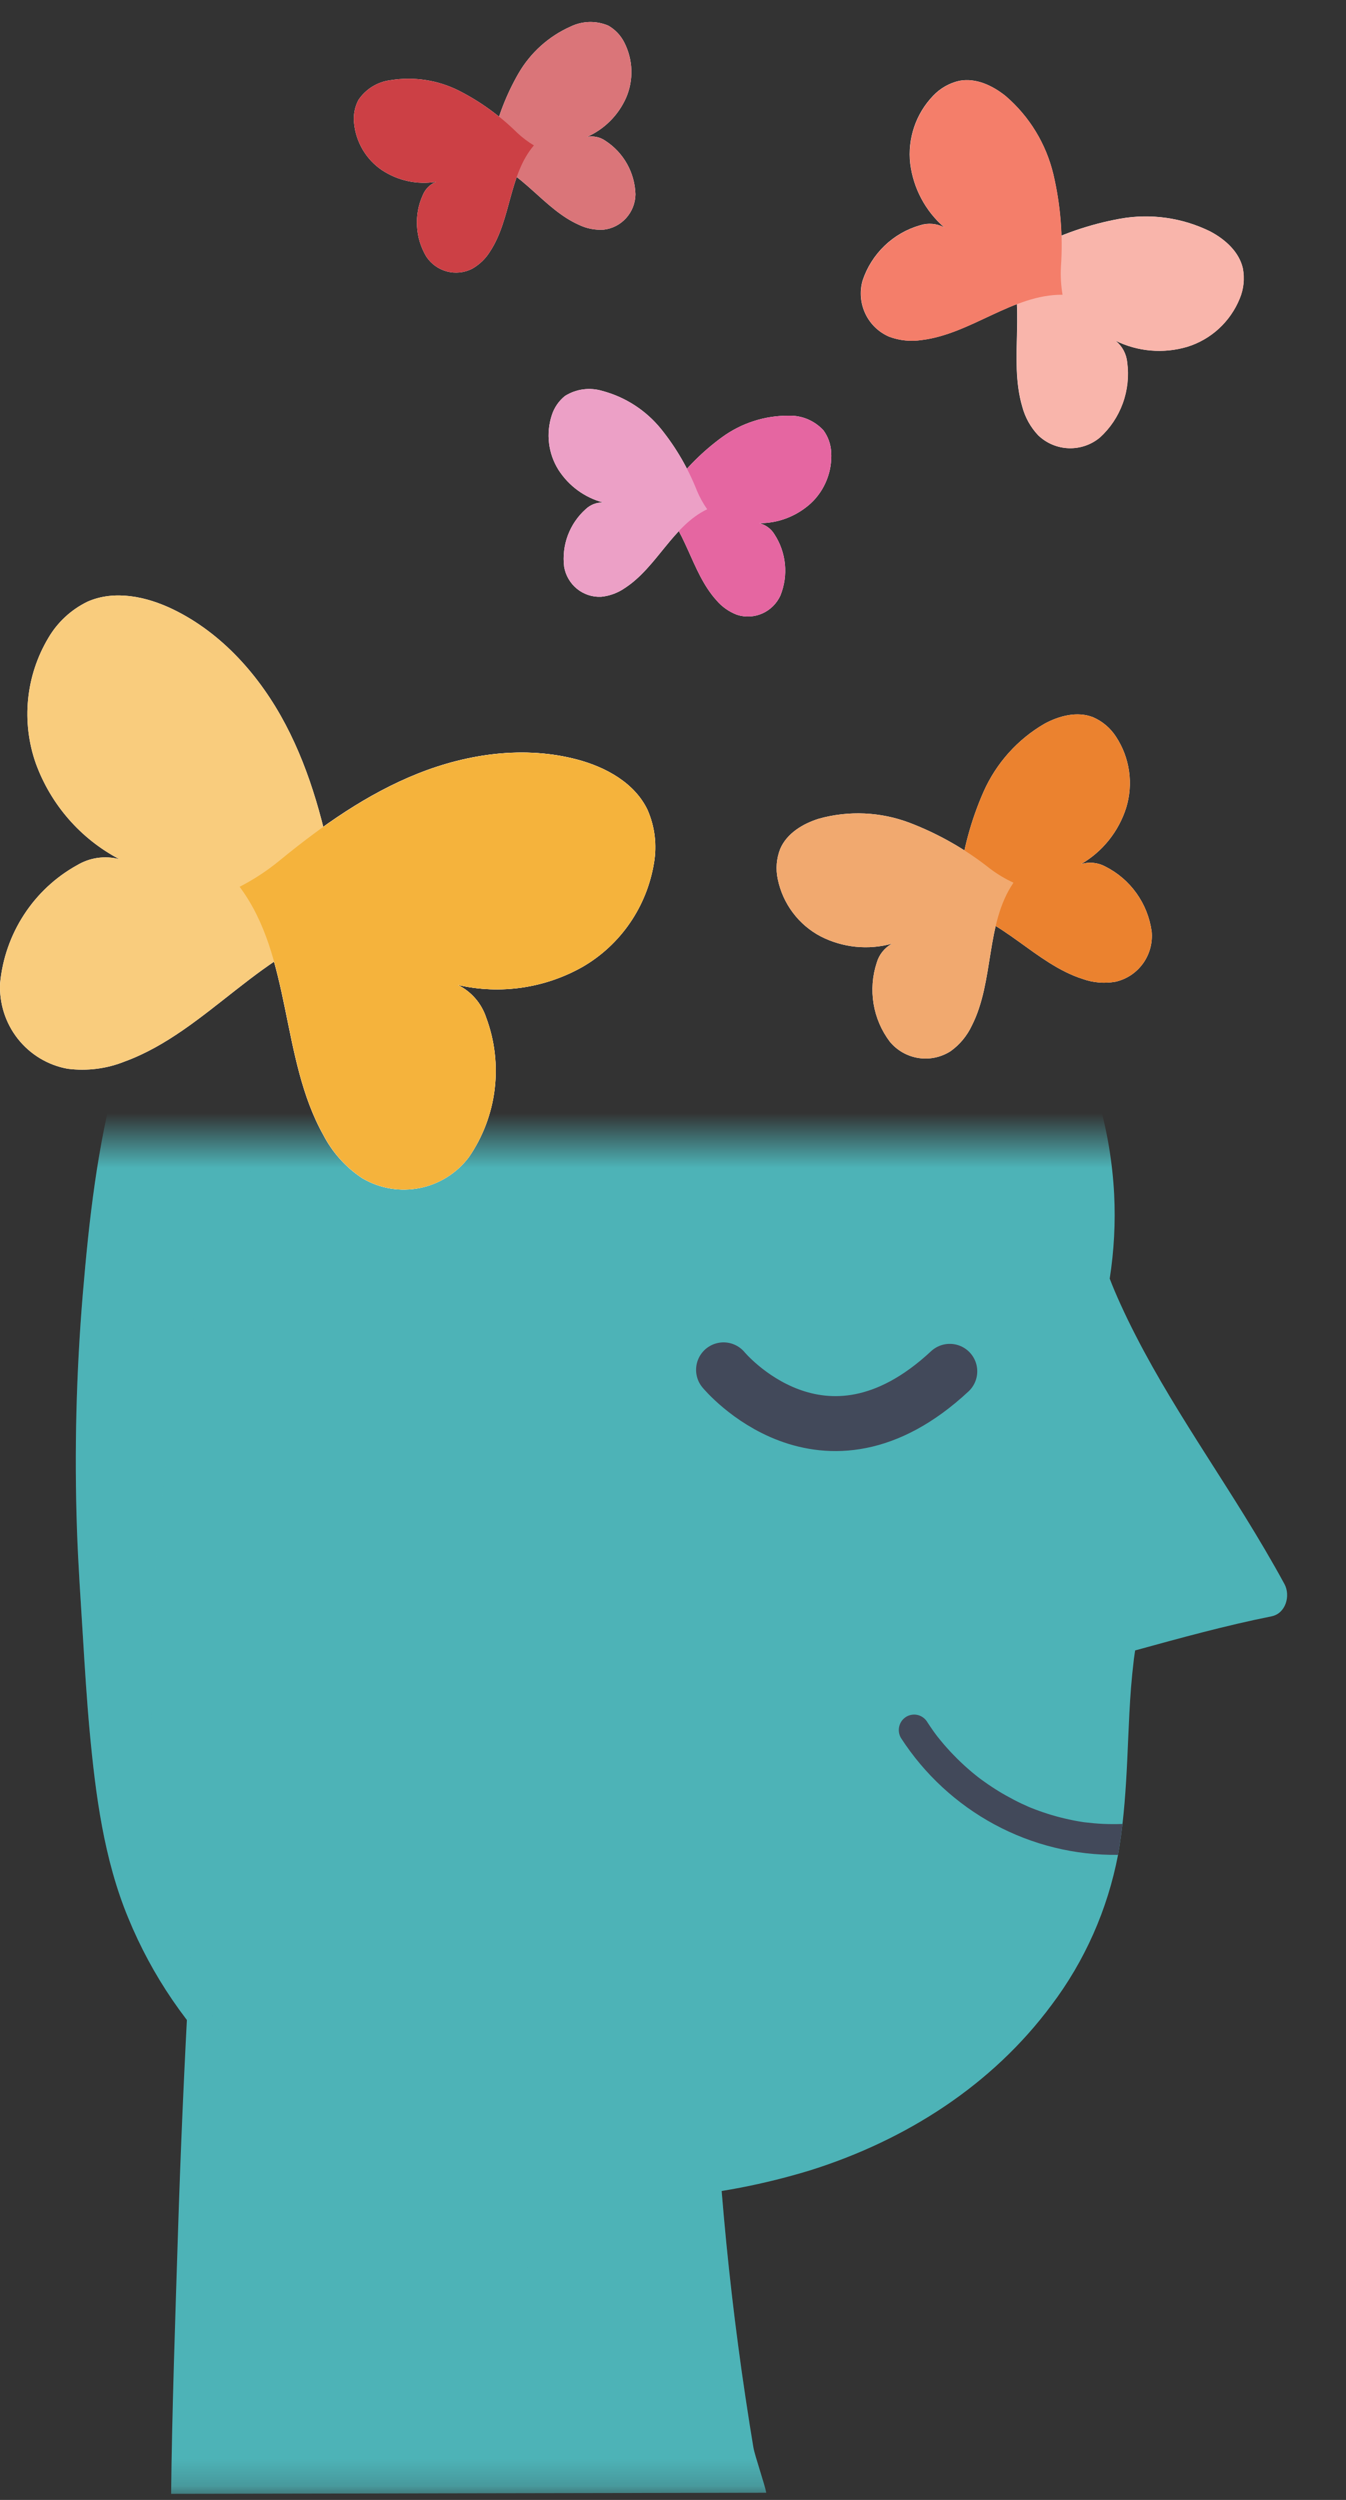 <svg width="49" height="91" viewBox="0 0 49 91" fill="none" xmlns="http://www.w3.org/2000/svg">
<rect x="0" y="0" width="49" height="91" fill="#333333" stroke="none"/>
<mask id="mask0" mask-type="alpha" maskUnits="userSpaceOnUse" x="0" y="41" width="49" height="50">
<rect x="0.137" y="41.498" width="48.863" height="49.301" fill="#C4C4C4"/>
</mask>
<g mask="url(#mask0)">
<path d="M6.23 90.779C6.258 87.914 6.385 84.26 6.475 81.397C6.573 78.305 6.707 75.214 6.879 72.125C6.976 70.389 7.084 68.654 7.203 66.92C7.205 66.899 7.21 66.878 7.218 66.858C7.218 66.856 7.218 66.855 7.219 66.853C7.224 66.837 7.23 66.821 7.238 66.806C7.247 66.789 7.258 66.772 7.271 66.757C7.304 66.711 7.353 66.677 7.408 66.663C7.463 66.649 7.521 66.654 7.572 66.678C7.582 66.682 7.59 66.685 7.599 66.69C7.615 66.699 7.631 66.708 7.646 66.717C8.51 67.21 9.374 67.703 10.238 68.197C12.211 69.323 14.184 70.45 16.156 71.577C18.225 72.758 20.294 73.939 22.363 75.12C23.529 75.786 24.695 76.452 25.862 77.118C25.894 77.137 25.93 77.153 25.96 77.174C26.178 77.326 26.122 77.692 26.137 77.932C26.218 79.176 26.32 80.418 26.442 81.659C26.687 84.144 27.015 86.619 27.426 89.085C27.476 89.387 27.842 90.438 27.895 90.739L6.23 90.779Z" fill="#4DB3B7"/>
<g style="mix-blend-mode:multiply" opacity="0.2">
<path d="M23.819 84.806C21.735 83.478 19.332 82.736 17.171 81.544C14.932 80.309 12.7 78.775 11.118 76.723C9.634 74.757 8.705 72.423 8.43 69.968C8.338 69.045 8.358 68.115 8.488 67.198C9.071 67.531 9.654 67.864 10.238 68.197C12.211 69.323 14.184 70.45 16.156 71.577C18.225 72.758 20.294 73.939 22.363 75.12C23.529 75.786 24.695 76.452 25.862 77.118C25.894 77.137 25.93 77.153 25.96 77.174C26.178 77.326 26.122 77.692 26.137 77.933C26.218 79.176 26.32 80.418 26.442 81.659C26.658 83.853 26.94 86.039 27.289 88.217C26.395 86.836 25.21 85.671 23.819 84.806Z" fill="#4DB3B7"/>
</g>
<path d="M46.287 58.837C44.618 59.171 42.968 59.626 41.325 60.077C41.322 60.101 41.317 60.123 41.313 60.146C41.304 60.215 41.292 60.284 41.284 60.353C41.281 60.369 41.28 60.378 41.279 60.385C41.278 60.398 41.275 60.413 41.274 60.432C41.234 60.767 41.2 61.103 41.173 61.44C41.125 62.063 41.097 62.686 41.07 63.31C41.027 64.341 40.98 65.369 40.863 66.394C40.831 66.68 40.792 66.965 40.747 67.249C40.733 67.339 40.718 67.429 40.701 67.519C40.321 69.508 39.491 71.382 38.274 72.993C36.102 75.917 32.982 77.894 29.55 78.985C26.127 80.041 22.517 80.337 18.969 79.853C17.236 79.639 15.531 79.237 13.884 78.652C11.872 77.943 10.024 76.826 8.455 75.369C6.823 73.81 5.534 71.921 4.673 69.825C3.782 67.683 3.478 65.323 3.265 63.027C3.158 61.866 3.087 60.702 3.016 59.538C2.937 58.253 2.846 56.968 2.802 55.68C2.705 52.822 2.776 49.961 3.014 47.111C3.239 44.426 3.542 41.703 4.259 39.099C4.894 36.795 5.87 34.527 7.544 32.796C10.417 29.825 14.643 28.734 18.614 28.372C21.151 28.134 23.709 28.286 26.2 28.824C28.819 29.372 31.33 30.354 33.631 31.73C35.717 32.977 37.45 34.744 38.664 36.861C39.791 38.889 40.44 41.152 40.56 43.474C40.611 44.5 40.557 45.529 40.398 46.544C40.534 46.893 40.622 47.102 40.793 47.479C40.968 47.864 41.153 48.244 41.347 48.62C41.734 49.376 42.153 50.114 42.588 50.84C43.464 52.302 44.406 53.722 45.303 55.171C45.809 55.99 46.301 56.818 46.761 57.664C46.988 58.088 46.806 58.734 46.287 58.837Z" fill="#4DB3B7"/>
<path d="M40.863 66.394C40.831 66.68 40.792 66.965 40.747 67.249C40.733 67.339 40.718 67.429 40.701 67.519C39.135 67.539 37.588 67.159 36.206 66.414C34.825 65.669 33.651 64.585 32.796 63.26C32.759 63.196 32.735 63.126 32.725 63.053C32.715 62.979 32.719 62.905 32.738 62.833C32.757 62.761 32.789 62.694 32.833 62.635C32.878 62.576 32.933 62.527 32.996 62.489C33.06 62.452 33.13 62.428 33.203 62.418C33.275 62.407 33.349 62.412 33.42 62.431C33.491 62.45 33.557 62.482 33.616 62.527C33.674 62.572 33.724 62.628 33.761 62.692C33.832 62.799 33.903 62.906 33.977 63.011C34.01 63.056 34.043 63.102 34.077 63.148C34.083 63.154 34.088 63.161 34.093 63.169C34.094 63.17 34.095 63.17 34.095 63.171L34.093 63.17C34.094 63.172 34.096 63.174 34.098 63.175C34.1 63.178 34.102 63.18 34.104 63.183C34.105 63.184 34.107 63.185 34.108 63.187C34.108 63.188 34.109 63.189 34.111 63.19L34.111 63.192V63.193C34.114 63.195 34.116 63.198 34.117 63.199L34.118 63.2L34.118 63.203C34.125 63.209 34.131 63.217 34.136 63.224C34.281 63.408 34.433 63.585 34.591 63.755C34.756 63.932 34.927 64.102 35.104 64.264C35.193 64.345 35.284 64.426 35.375 64.502C35.419 64.538 35.462 64.575 35.506 64.61C35.531 64.63 35.556 64.65 35.581 64.669C35.583 64.671 35.584 64.672 35.588 64.676H35.588C35.59 64.677 35.591 64.677 35.593 64.679L35.594 64.681H35.595L35.6 64.685L35.602 64.686L35.609 64.691L35.612 64.695L35.615 64.696C35.634 64.71 35.659 64.729 35.659 64.729C35.678 64.744 35.697 64.757 35.717 64.773C35.755 64.8 35.794 64.829 35.833 64.856C35.918 64.918 36.005 64.977 36.092 65.034C36.266 65.15 36.443 65.259 36.625 65.36C36.813 65.466 37.005 65.567 37.2 65.659C37.284 65.698 37.366 65.736 37.45 65.772H37.451C37.452 65.773 37.454 65.773 37.456 65.775C37.457 65.775 37.458 65.776 37.459 65.776C37.462 65.777 37.465 65.778 37.467 65.78C37.469 65.781 37.472 65.782 37.475 65.782C37.5 65.792 37.537 65.807 37.552 65.814C37.596 65.831 37.641 65.848 37.686 65.866C38.082 66.017 38.489 66.138 38.904 66.228C39.019 66.254 39.136 66.277 39.253 66.297C39.304 66.305 39.356 66.314 39.406 66.322C39.419 66.324 39.443 66.327 39.463 66.331C39.468 66.331 39.472 66.332 39.477 66.332L39.479 66.333H39.481C39.484 66.333 39.488 66.333 39.491 66.334C39.714 66.361 39.936 66.381 40.163 66.392C40.397 66.402 40.629 66.403 40.863 66.394Z" fill="#42495A"/>
<path d="M26.34 49.864C26.34 49.864 29.945 54.23 34.576 49.918" stroke="#42495A" stroke-width="2" stroke-miterlimit="10" stroke-linecap="round"/>
<g style="mix-blend-mode:multiply" opacity="0.2">
<path d="M3.014 47.112C3.239 44.426 3.542 41.703 4.259 39.099C4.894 36.795 5.87 34.528 7.545 32.796C10.417 29.825 14.643 28.734 18.614 28.373C21.151 28.134 23.709 28.287 26.201 28.825C28.82 29.372 31.331 30.354 33.631 31.73C34.073 32.002 34.501 32.295 34.913 32.606C32.015 31.517 28.924 30.937 25.837 31.195C19.083 31.761 13.005 36.019 9.567 41.833C7.603 45.156 6.625 48.948 6.113 52.753C5.577 56.729 5.292 60.843 5.653 64.846C5.982 68.491 6.993 72.495 8.946 75.805C8.78 75.664 8.616 75.52 8.456 75.37C6.823 73.811 5.534 71.921 4.673 69.826C3.782 67.684 3.478 65.323 3.265 63.027C3.158 61.866 3.087 60.703 3.016 59.539C2.937 58.253 2.846 56.968 2.802 55.68C2.706 52.822 2.776 49.961 3.014 47.112Z" fill="#4DB3B7"/>
</g>
</g>
<g style="mix-blend-mode:multiply">
<path d="M40.63 26.821C40.427 26.504 40.135 26.256 39.791 26.107C39.221 25.883 38.568 26.051 38.028 26.342C37.047 26.91 36.269 27.776 35.806 28.818C35.349 29.855 35.051 30.956 34.923 32.083C34.878 32.417 34.797 32.746 34.681 33.062C36.457 33.382 37.692 35.085 39.411 35.635C39.794 35.772 40.206 35.807 40.606 35.737C41.009 35.647 41.366 35.411 41.609 35.074C41.852 34.737 41.965 34.323 41.926 33.908C41.857 33.405 41.666 32.926 41.372 32.514C41.078 32.102 40.688 31.768 40.237 31.542C40.104 31.47 39.958 31.424 39.806 31.409C39.656 31.393 39.503 31.409 39.358 31.453C40.139 30.999 40.724 30.268 40.999 29.402C41.13 28.971 41.166 28.516 41.102 28.07C41.038 27.623 40.877 27.197 40.63 26.821Z" fill="white"/>
</g>
<g style="mix-blend-mode:multiply">
<path d="M28.314 32.005C28.234 31.636 28.265 31.252 28.402 30.901C28.645 30.334 29.223 29.985 29.807 29.802C30.898 29.497 32.056 29.55 33.115 29.951C34.166 30.353 35.151 30.914 36.035 31.615C36.303 31.818 36.591 31.991 36.895 32.131C35.871 33.629 36.202 35.712 35.38 37.332C35.206 37.703 34.942 38.023 34.611 38.261C34.264 38.486 33.847 38.576 33.438 38.513C33.03 38.45 32.659 38.24 32.394 37.92C32.088 37.516 31.885 37.043 31.802 36.542C31.719 36.041 31.758 35.527 31.916 35.045C31.958 34.898 32.029 34.761 32.125 34.642C32.22 34.523 32.338 34.424 32.472 34.351C31.603 34.592 30.676 34.496 29.873 34.085C29.477 33.876 29.131 33.581 28.862 33.221C28.592 32.862 28.405 32.446 28.314 32.005Z" fill="white"/>
</g>
<g style="mix-blend-mode:multiply">
<path d="M40.63 26.821C40.427 26.504 40.135 26.256 39.791 26.107C39.221 25.883 38.568 26.051 38.028 26.342C37.047 26.91 36.269 27.776 35.806 28.818C35.349 29.855 35.051 30.956 34.923 32.083C34.878 32.417 34.797 32.746 34.681 33.062C36.457 33.382 37.692 35.085 39.411 35.635C39.794 35.772 40.206 35.807 40.606 35.737C41.009 35.647 41.366 35.411 41.609 35.074C41.852 34.737 41.965 34.323 41.926 33.908C41.857 33.405 41.666 32.926 41.372 32.514C41.078 32.102 40.688 31.768 40.237 31.542C40.104 31.47 39.958 31.424 39.806 31.409C39.656 31.393 39.503 31.409 39.358 31.453C40.139 30.999 40.724 30.268 40.999 29.402C41.13 28.971 41.166 28.516 41.102 28.07C41.038 27.623 40.877 27.197 40.63 26.821Z" fill="#EB822F"/>
</g>
<g style="mix-blend-mode:multiply">
<path d="M28.314 32.005C28.234 31.636 28.265 31.252 28.402 30.901C28.645 30.334 29.223 29.985 29.807 29.802C30.898 29.497 32.056 29.55 33.115 29.951C34.166 30.353 35.151 30.914 36.035 31.615C36.303 31.818 36.591 31.991 36.895 32.131C35.871 33.629 36.202 35.712 35.38 37.332C35.206 37.703 34.942 38.023 34.611 38.261C34.264 38.486 33.847 38.576 33.438 38.513C33.03 38.45 32.659 38.24 32.394 37.92C32.088 37.516 31.885 37.043 31.802 36.542C31.719 36.041 31.758 35.527 31.916 35.045C31.958 34.898 32.029 34.761 32.125 34.642C32.22 34.523 32.338 34.424 32.472 34.351C31.603 34.592 30.676 34.496 29.873 34.085C29.477 33.876 29.131 33.581 28.862 33.221C28.592 32.862 28.405 32.446 28.314 32.005Z" fill="#F1A96F"/>
</g>
<g style="mix-blend-mode:multiply">
<path d="M45.128 10.869C45.274 10.522 45.314 10.139 45.243 9.768C45.108 9.166 44.603 8.715 44.062 8.427C43.046 7.925 41.898 7.761 40.784 7.959C39.677 8.159 38.606 8.527 37.61 9.052C37.31 9.202 36.995 9.318 36.67 9.399C37.403 11.062 36.699 13.048 37.211 14.793C37.314 15.19 37.516 15.553 37.797 15.849C38.097 16.135 38.491 16.3 38.903 16.315C39.316 16.329 39.72 16.191 40.038 15.926C40.412 15.586 40.698 15.159 40.871 14.681C41.045 14.204 41.1 13.692 41.033 13.188C41.018 13.036 40.973 12.888 40.901 12.754C40.829 12.619 40.731 12.5 40.613 12.404C41.423 12.801 42.351 12.88 43.216 12.624C43.644 12.493 44.037 12.267 44.368 11.964C44.698 11.66 44.958 11.286 45.128 10.869Z" fill="white"/>
</g>
<g style="mix-blend-mode:multiply">
<path d="M33.968 3.486C34.226 3.213 34.558 3.023 34.923 2.941C35.524 2.826 36.136 3.113 36.613 3.499C37.474 4.239 38.081 5.236 38.346 6.346C38.605 7.45 38.697 8.587 38.617 9.719C38.601 10.056 38.62 10.394 38.676 10.726C36.873 10.711 35.348 12.155 33.558 12.376C33.157 12.439 32.746 12.398 32.365 12.255C31.985 12.091 31.677 11.793 31.5 11.417C31.323 11.041 31.287 10.612 31.401 10.212C31.561 9.73 31.836 9.295 32.2 8.945C32.565 8.594 33.008 8.339 33.493 8.2C33.637 8.153 33.789 8.136 33.941 8.149C34.092 8.162 34.239 8.205 34.373 8.276C33.689 7.684 33.248 6.857 33.135 5.955C33.084 5.507 33.133 5.053 33.277 4.626C33.421 4.199 33.657 3.81 33.968 3.486Z" fill="white"/>
</g>
<g style="mix-blend-mode:multiply">
<path d="M45.133 10.872C45.279 10.524 45.318 10.141 45.248 9.771C45.112 9.169 44.608 8.717 44.067 8.429C43.051 7.928 41.903 7.764 40.789 7.961C39.682 8.161 38.611 8.529 37.614 9.054C37.315 9.204 37 9.32 36.675 9.401C37.408 11.064 36.703 13.05 37.216 14.795C37.319 15.192 37.52 15.556 37.802 15.851C38.102 16.137 38.495 16.303 38.908 16.317C39.321 16.331 39.724 16.193 40.043 15.928C40.417 15.588 40.703 15.161 40.876 14.684C41.05 14.207 41.105 13.694 41.038 13.191C41.023 13.039 40.978 12.891 40.906 12.756C40.834 12.621 40.736 12.502 40.618 12.406C41.428 12.803 42.356 12.882 43.221 12.627C43.648 12.495 44.042 12.269 44.372 11.966C44.703 11.662 44.963 11.289 45.133 10.872Z" fill="#F9B5AB"/>
</g>
<g style="mix-blend-mode:multiply">
<path d="M33.973 3.488C34.231 3.215 34.563 3.026 34.928 2.943C35.529 2.829 36.14 3.115 36.618 3.501C37.479 4.242 38.086 5.238 38.35 6.348C38.61 7.452 38.702 8.589 38.622 9.721C38.605 10.058 38.625 10.396 38.681 10.729C36.877 10.713 35.353 12.157 33.563 12.379C33.161 12.442 32.75 12.4 32.369 12.257C31.99 12.093 31.682 11.795 31.505 11.419C31.327 11.043 31.292 10.614 31.406 10.214C31.566 9.732 31.84 9.297 32.205 8.947C32.569 8.597 33.013 8.341 33.498 8.203C33.642 8.156 33.794 8.138 33.945 8.151C34.097 8.164 34.244 8.207 34.378 8.278C33.694 7.687 33.252 6.859 33.14 5.957C33.089 5.509 33.137 5.055 33.282 4.628C33.425 4.202 33.662 3.812 33.973 3.488Z" fill="#F47E6A"/>
</g>
<g style="mix-blend-mode:multiply">
<path d="M30.26 16.462C30.245 16.173 30.146 15.894 29.975 15.661C29.814 15.488 29.618 15.351 29.401 15.259C29.183 15.168 28.949 15.124 28.713 15.131C27.843 15.126 26.994 15.399 26.288 15.912C25.588 16.423 24.969 17.039 24.453 17.738C24.294 17.943 24.115 18.13 23.917 18.295C24.975 19.199 25.145 20.812 26.077 21.847C26.28 22.087 26.54 22.271 26.833 22.381C27.135 22.478 27.462 22.46 27.753 22.331C28.043 22.201 28.277 21.97 28.41 21.679C28.556 21.317 28.613 20.925 28.575 20.536C28.537 20.148 28.405 19.774 28.192 19.448C28.131 19.348 28.051 19.261 27.957 19.192C27.862 19.123 27.755 19.073 27.642 19.046C28.334 19.048 29.003 18.79 29.517 18.322C29.77 18.087 29.967 17.798 30.095 17.476C30.224 17.155 30.28 16.808 30.26 16.462Z" fill="white"/>
</g>
<g style="mix-blend-mode:multiply">
<path d="M20.088 15.112C20.176 14.836 20.344 14.592 20.569 14.412C20.769 14.287 20.993 14.205 21.227 14.174C21.46 14.142 21.698 14.161 21.924 14.229C22.765 14.451 23.515 14.937 24.066 15.616C24.611 16.293 25.051 17.05 25.371 17.86C25.471 18.099 25.596 18.326 25.745 18.538C24.491 19.135 23.914 20.649 22.748 21.405C22.491 21.584 22.192 21.694 21.881 21.724C21.564 21.738 21.253 21.636 21.005 21.435C20.758 21.234 20.591 20.949 20.537 20.634C20.489 20.246 20.535 19.853 20.671 19.487C20.808 19.122 21.03 18.795 21.32 18.536C21.404 18.455 21.504 18.392 21.613 18.349C21.722 18.308 21.838 18.288 21.955 18.291C21.285 18.113 20.705 17.689 20.329 17.102C20.145 16.809 20.029 16.478 19.987 16.134C19.945 15.79 19.98 15.441 20.088 15.112Z" fill="white"/>
</g>
<g style="mix-blend-mode:multiply">
<path d="M30.26 16.462C30.245 16.173 30.146 15.894 29.975 15.661C29.814 15.488 29.618 15.351 29.401 15.259C29.183 15.168 28.949 15.124 28.713 15.131C27.843 15.126 26.994 15.399 26.288 15.912C25.588 16.423 24.969 17.039 24.453 17.738C24.294 17.943 24.115 18.13 23.917 18.295C24.975 19.199 25.145 20.812 26.077 21.847C26.28 22.087 26.54 22.271 26.833 22.381C27.135 22.478 27.462 22.46 27.753 22.331C28.043 22.201 28.277 21.97 28.41 21.679C28.556 21.317 28.613 20.925 28.575 20.536C28.537 20.148 28.405 19.774 28.192 19.448C28.131 19.348 28.051 19.261 27.957 19.192C27.862 19.123 27.755 19.073 27.642 19.046C28.334 19.048 29.003 18.79 29.517 18.322C29.77 18.087 29.967 17.798 30.095 17.476C30.224 17.155 30.28 16.808 30.26 16.462Z" fill="#E566A1"/>
</g>
<g style="mix-blend-mode:multiply">
<path d="M20.088 15.112C20.176 14.836 20.344 14.592 20.569 14.412C20.769 14.287 20.993 14.205 21.227 14.174C21.46 14.142 21.698 14.161 21.924 14.229C22.765 14.451 23.515 14.937 24.066 15.616C24.611 16.293 25.051 17.05 25.371 17.86C25.471 18.099 25.596 18.326 25.745 18.538C24.491 19.135 23.914 20.649 22.748 21.405C22.491 21.584 22.192 21.694 21.881 21.724C21.564 21.738 21.253 21.636 21.005 21.435C20.758 21.234 20.591 20.949 20.537 20.634C20.489 20.246 20.535 19.853 20.671 19.487C20.808 19.122 21.03 18.795 21.32 18.536C21.404 18.455 21.504 18.392 21.613 18.349C21.722 18.308 21.838 18.288 21.955 18.291C21.285 18.113 20.705 17.689 20.329 17.102C20.145 16.809 20.029 16.478 19.987 16.134C19.945 15.79 19.98 15.441 20.088 15.112Z" fill="#ECA0C6"/>
</g>
<path d="M22.728 1.548C22.598 1.289 22.395 1.075 22.145 0.933C21.928 0.84 21.694 0.795 21.458 0.8C21.223 0.806 20.991 0.861 20.778 0.964C19.981 1.316 19.315 1.913 18.876 2.67C18.441 3.424 18.123 4.241 17.932 5.091C17.87 5.343 17.781 5.587 17.667 5.82C18.998 6.213 19.801 7.618 21.07 8.182C21.351 8.319 21.663 8.38 21.974 8.361C22.29 8.326 22.582 8.175 22.795 7.938C23.009 7.701 23.129 7.394 23.134 7.074C23.122 6.683 23.016 6.302 22.825 5.962C22.634 5.622 22.364 5.335 22.038 5.124C21.942 5.057 21.834 5.01 21.72 4.986C21.606 4.961 21.488 4.96 21.373 4.982C22.007 4.7 22.515 4.191 22.796 3.552C22.933 3.234 22.997 2.889 22.985 2.542C22.973 2.196 22.885 1.856 22.728 1.548Z" fill="white"/>
<path d="M12.888 4.477C12.857 4.188 12.912 3.897 13.046 3.641C13.178 3.444 13.35 3.278 13.551 3.153C13.752 3.029 13.977 2.949 14.21 2.919C15.069 2.778 15.95 2.915 16.726 3.31C17.497 3.705 18.203 4.217 18.821 4.827C19.009 5.004 19.215 5.161 19.436 5.293C18.53 6.352 18.61 7.972 17.849 9.141C17.686 9.41 17.457 9.632 17.184 9.786C16.901 9.93 16.575 9.963 16.268 9.881C15.961 9.799 15.694 9.607 15.518 9.34C15.318 9.006 15.202 8.627 15.18 8.237C15.157 7.847 15.229 7.458 15.39 7.103C15.435 6.994 15.5 6.895 15.583 6.812C15.666 6.729 15.764 6.664 15.872 6.619C15.188 6.73 14.488 6.579 13.908 6.197C13.622 6.005 13.382 5.75 13.206 5.453C13.03 5.155 12.921 4.822 12.888 4.477Z" fill="white"/>
<g style="mix-blend-mode:multiply">
<path d="M22.728 1.548C22.598 1.289 22.395 1.075 22.145 0.933C21.928 0.84 21.694 0.795 21.458 0.8C21.223 0.806 20.991 0.861 20.778 0.964C19.981 1.316 19.315 1.913 18.876 2.67C18.441 3.424 18.123 4.241 17.932 5.091C17.87 5.343 17.781 5.587 17.667 5.82C18.998 6.213 19.801 7.618 21.07 8.182C21.351 8.319 21.663 8.38 21.974 8.361C22.29 8.326 22.582 8.175 22.795 7.938C23.009 7.701 23.129 7.394 23.134 7.074C23.122 6.683 23.016 6.302 22.825 5.962C22.634 5.622 22.364 5.335 22.038 5.124C21.942 5.057 21.834 5.01 21.72 4.986C21.606 4.961 21.488 4.96 21.373 4.982C22.007 4.7 22.515 4.191 22.796 3.552C22.933 3.234 22.997 2.889 22.985 2.542C22.973 2.196 22.885 1.856 22.728 1.548Z" fill="#DA7579"/>
</g>
<g style="mix-blend-mode:multiply">
<path d="M12.888 4.477C12.857 4.188 12.912 3.897 13.046 3.641C13.178 3.444 13.35 3.278 13.551 3.153C13.752 3.029 13.977 2.949 14.21 2.919C15.069 2.778 15.95 2.915 16.726 3.31C17.497 3.705 18.203 4.217 18.821 4.827C19.009 5.004 19.215 5.161 19.436 5.293C18.53 6.352 18.61 7.972 17.849 9.141C17.686 9.41 17.457 9.632 17.184 9.786C16.901 9.93 16.575 9.963 16.268 9.881C15.961 9.799 15.694 9.607 15.518 9.34C15.318 9.006 15.202 8.627 15.18 8.237C15.157 7.847 15.229 7.458 15.39 7.103C15.435 6.994 15.5 6.895 15.583 6.812C15.666 6.729 15.764 6.664 15.872 6.619C15.188 6.73 14.488 6.579 13.908 6.197C13.622 6.005 13.382 5.75 13.206 5.453C13.03 5.155 12.921 4.822 12.888 4.477Z" fill="#CC4045"/>
</g>
<g style="mix-blend-mode:multiply">
<path d="M23.805 31.411C23.917 30.756 23.835 30.083 23.568 29.476C23.099 28.498 22.056 27.926 21.015 27.648C19.104 27.14 17.045 27.426 15.207 28.159C13.369 28.892 11.728 30.05 10.193 31.306C9.737 31.683 9.243 32.009 8.718 32.278C10.63 34.836 10.203 38.525 11.768 41.313C12.101 41.953 12.59 42.495 13.189 42.889C13.817 43.26 14.557 43.386 15.27 43.245C15.984 43.104 16.622 42.706 17.064 42.124C17.572 41.39 17.894 40.543 18.003 39.655C18.113 38.768 18.006 37.866 17.692 37.03C17.607 36.775 17.472 36.539 17.295 36.337C17.118 36.134 16.904 35.969 16.663 35.852C18.21 36.209 19.833 35.972 21.216 35.187C21.897 34.79 22.483 34.245 22.93 33.592C23.378 32.939 23.677 32.194 23.805 31.411Z" fill="white"/>
</g>
<path d="M1.76 23.22C2.095 22.648 2.591 22.19 3.184 21.902C4.17 21.465 5.331 21.712 6.302 22.182C8.084 23.046 9.467 24.611 10.394 26.371C11.322 28.132 11.827 30.088 12.188 32.048C12.292 32.633 12.459 33.205 12.686 33.753C9.586 34.449 7.54 37.536 4.556 38.634C3.892 38.903 3.171 38.996 2.461 38.904C1.745 38.775 1.101 38.387 0.648 37.813C0.196 37.239 -0.033 36.518 0.004 35.785C0.089 34.895 0.389 34.039 0.876 33.292C1.363 32.544 2.024 31.928 2.8 31.497C3.03 31.359 3.284 31.268 3.548 31.229C3.813 31.191 4.082 31.206 4.341 31.273C2.934 30.533 1.851 29.291 1.303 27.789C1.04 27.041 0.944 26.243 1.023 25.453C1.102 24.663 1.354 23.9 1.76 23.22Z" fill="white"/>
<path d="M23.809 31.413C23.922 30.759 23.84 30.085 23.573 29.478C23.104 28.5 22.061 27.928 21.019 27.651C19.108 27.142 17.05 27.428 15.212 28.161C13.374 28.895 11.732 30.053 10.197 31.309C9.742 31.685 9.248 32.011 8.723 32.28C10.635 34.839 10.207 38.528 11.773 41.316C12.105 41.955 12.595 42.498 13.194 42.892C13.822 43.262 14.562 43.389 15.275 43.248C15.989 43.107 16.627 42.708 17.069 42.126C17.576 41.392 17.899 40.545 18.008 39.658C18.117 38.77 18.011 37.869 17.697 37.032C17.612 36.777 17.477 36.541 17.3 36.339C17.123 36.137 16.909 35.972 16.668 35.854C18.215 36.211 19.838 35.974 21.22 35.19C21.902 34.792 22.488 34.248 22.935 33.595C23.383 32.942 23.681 32.197 23.809 31.413Z" fill="white"/>
<g style="mix-blend-mode:multiply">
<path d="M1.76 23.22C2.095 22.648 2.591 22.19 3.184 21.902C4.17 21.465 5.331 21.712 6.302 22.182C8.084 23.046 9.467 24.611 10.394 26.371C11.322 28.132 11.827 30.088 12.188 32.048C12.292 32.633 12.459 33.205 12.686 33.753C9.586 34.449 7.54 37.536 4.556 38.634C3.892 38.903 3.171 38.996 2.461 38.904C1.745 38.775 1.101 38.387 0.648 37.813C0.196 37.239 -0.033 36.518 0.004 35.785C0.089 34.895 0.389 34.039 0.876 33.292C1.363 32.544 2.024 31.928 2.8 31.497C3.03 31.359 3.284 31.268 3.548 31.229C3.813 31.191 4.082 31.206 4.341 31.273C2.934 30.533 1.851 29.291 1.303 27.789C1.04 27.041 0.944 26.243 1.023 25.453C1.102 24.663 1.354 23.9 1.76 23.22Z" fill="#F9CC7D"/>
</g>
<g style="mix-blend-mode:multiply">
<path d="M23.809 31.413C23.922 30.759 23.84 30.085 23.573 29.478C23.104 28.5 22.061 27.928 21.019 27.651C19.108 27.142 17.05 27.428 15.212 28.161C13.374 28.895 11.732 30.053 10.197 31.309C9.742 31.685 9.248 32.011 8.723 32.28C10.635 34.839 10.207 38.528 11.773 41.316C12.105 41.955 12.595 42.498 13.194 42.892C13.822 43.262 14.562 43.389 15.275 43.248C15.989 43.107 16.627 42.708 17.069 42.126C17.576 41.392 17.899 40.545 18.008 39.658C18.117 38.77 18.011 37.869 17.697 37.032C17.612 36.777 17.477 36.541 17.3 36.339C17.123 36.137 16.909 35.972 16.668 35.854C18.215 36.211 19.838 35.974 21.22 35.19C21.902 34.792 22.488 34.248 22.935 33.595C23.383 32.942 23.681 32.197 23.809 31.413Z" fill="#F5B33C"/>
</g>
</svg>
